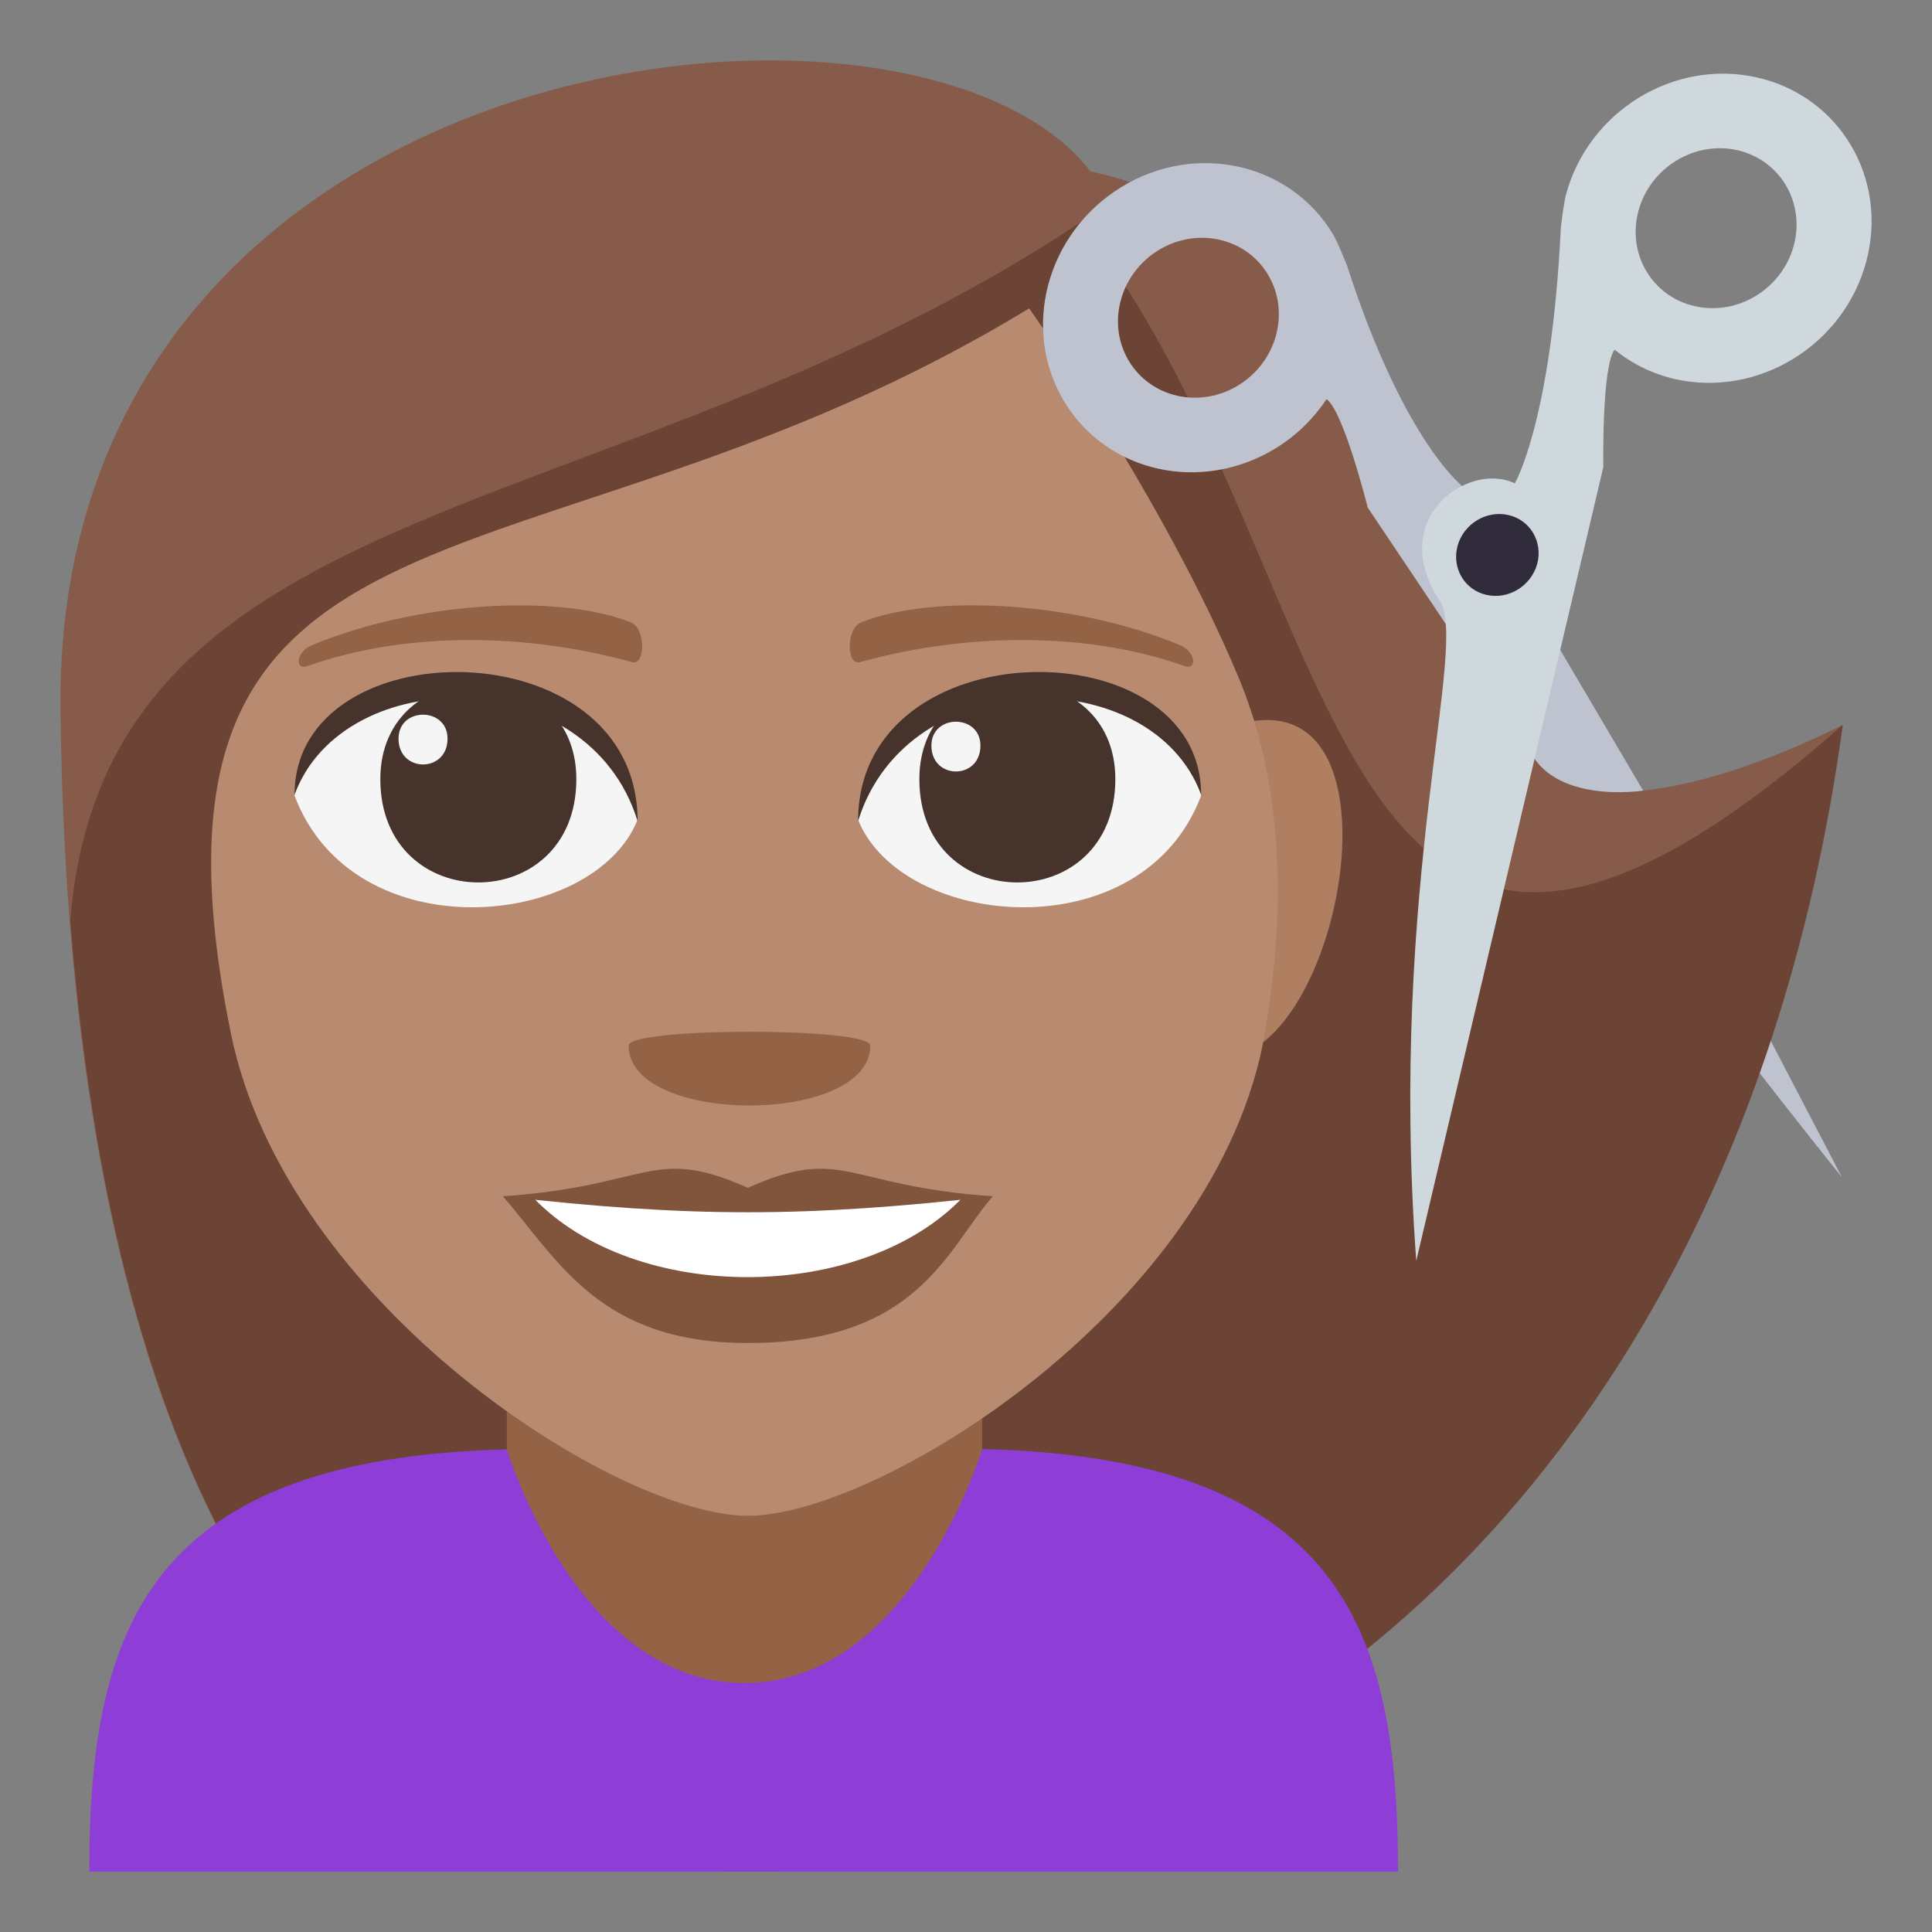<?xml version="1.0" encoding="utf-8"?>
<!-- Generator: Adobe Illustrator 15.0.0, SVG Export Plug-In . SVG Version: 6.00 Build 0)  -->
<!DOCTYPE svg PUBLIC "-//W3C//DTD SVG 1.1//EN" "http://www.w3.org/Graphics/SVG/1.1/DTD/svg11.dtd">
<svg version="1.1" id="Layer_1" xmlns="http://www.w3.org/2000/svg" xmlns:xlink="http://www.w3.org/1999/xlink" x="0px" y="0px"
	 width="64px" height="64px" viewBox="0 0 64 64" enable-background="new 0 0 64 64" xml:space="preserve">
<rect x="0" y="0" width="64" height="64" fill="#808080" stroke="none"/>
<path fill="#BEC3CF" d="M53.47,28.709C54.266,30.629,61.017,39,61.017,39l-5.841-11.195L53.47,28.709z"/>
<path fill="#875B49" d="M50.519,24.563c0,0-8.529,24.688,10.526-0.553C61.045,24.01,52.323,28.604,50.519,24.563z"/>
<path fill="#875B49" d="M36.124,5.68C30.399-1.797,2,1.199,2,23.248C2.119,35.094,4.019,62,24.817,62
	c20.796,0,23.18-26.77,23.418-38.729C48.235,15.926,43.595,7.221,36.124,5.68z"/>
<path fill="#6B4435" d="M2.329,30.484C3.353,43.555,7.613,62,24.836,62c17.278,0,32.952-14,36.209-37.99
	C43.569,39.437,44.919,19,35.792,7.366C20.265,17.655,3.495,16.053,2.329,30.484z"/>
<rect x="16.789" y="42" fill="#946346" width="15.746" height="18"/>
<path fill="#8E3ED6" d="M32.535,48c0,0-2.333,7.75-7.874,7.752c-5.539,0.002-7.872-7.74-7.872-7.74
	C4.964,48.313,2.956,53.861,2.956,62h43.355C46.312,53.861,44.355,48.301,32.535,48z"/>
<path fill="#B07E61" d="M38.854,34.273c-2.16-2.01-0.199-9.9,2.588-10.375C47.393,22.883,43.516,38.611,38.854,34.273z"/>
<path fill="#B88A6F" d="M41.028,22.439c-2.447-5.864-6.936-12.226-6.936-12.226C17.671,20.24,3.788,15.208,7.644,34.212
	c1.83,9.017,12.807,16.001,17.134,16.001c4.318,0,15.574-6.931,17.125-16.001C42.8,28.957,42.168,25.171,41.028,22.439z"/>
<path fill="#F5F5F5" d="M39.788,26.36c-1.955,5.174-9.906,4.414-11.363,0.797C29.532,21.342,38.714,20.845,39.788,26.36z"/>
<path fill="#45332C" d="M30.455,25.81c0,4.563,6.492,4.563,6.492,0C36.947,21.574,30.455,21.574,30.455,25.81z"/>
<path fill="#45332C" d="M39.788,26.323c0-5.555-11.363-5.555-11.363,0.879C30.049,21.924,38.164,21.924,39.788,26.323z"/>
<path fill="#F5F5F5" d="M9.758,26.36c1.955,5.174,9.908,4.414,11.363,0.797C20.017,21.342,10.835,20.845,9.758,26.36z"/>
<path fill="#45332C" d="M19.092,25.81c0,4.563-6.493,4.563-6.493,0C12.599,21.574,19.092,21.574,19.092,25.81z"/>
<path fill="#45332C" d="M9.758,26.323c0-5.553,11.363-5.553,11.363,0.877C19.499,21.924,11.382,21.924,9.758,26.323z"/>
<path fill="#F5F5F5" d="M30.854,24.7c0,1.142,1.624,1.142,1.624,0C32.479,23.643,30.854,23.643,30.854,24.7z"/>
<path fill="#F5F5F5" d="M14.825,24.469c0,1.14-1.623,1.14-1.623,0C13.202,23.41,14.825,23.41,14.825,24.469z"/>
<path fill="#80553C" d="M32.888,39.628c-1.525,1.755-2.479,4.861-8.114,4.861c-4.917,0-6.27-2.736-8.117-4.861H32.888z"/>
<path fill="#FFFFFF" d="M31.875,39.682c-3.341,3.476-10.821,3.523-14.204,0H31.875z"/>
<path fill="#80553C" d="M24.773,39.348c-3.18-1.417-3.204-0.057-8.117,0.28c6.202,0.706,10.031,0.706,16.231,0
	C27.979,39.291,27.952,37.931,24.773,39.348z"/>
<path fill="#946346" d="M39.099,21.375c-3.441-1.44-8.152-1.722-10.57-0.76c-0.509,0.203-0.493,1.443-0.044,1.319
	c3.468-0.959,7.46-1.034,10.744,0.126C39.669,22.219,39.615,21.593,39.099,21.375z"/>
<path fill="#946346" d="M10.323,21.378c3.44-1.441,8.149-1.723,10.569-0.763c0.511,0.203,0.494,1.445,0.042,1.319
	c-3.467-0.959-7.457-1.034-10.74,0.128C9.753,22.219,9.807,21.593,10.323,21.378z"/>
<path fill="#946346" d="M28.831,34.635c0,2.647-8.008,2.647-8.008,0C20.823,34.026,28.831,34.026,28.831,34.635z"/>
<path fill="#BEC3CF" d="M50.623,24.746c0.796,1.922,3.808,1.443,3.808,1.443l-5.897-10.006c0,0-1.977-1.396-3.915-7.393
	c-0.018-0.047-0.3-0.756-0.453-1.016c-1.42-2.385-4.571-3.088-7.034-1.568c-2.464,1.52-3.313,4.684-1.894,7.07
	c1.415,2.385,4.565,3.086,7.03,1.568c0.692-0.428,1.253-0.988,1.676-1.619c0.562,0.383,1.363,3.588,1.363,3.588L50.623,24.746z
	 M41.028,12.76c-1.275,0.785-2.903,0.422-3.638-0.811c-0.734-1.234-0.296-2.871,0.979-3.656c1.275-0.787,2.907-0.424,3.638,0.811
	C42.743,10.336,42.302,11.975,41.028,12.76z"/>
<path fill="#CFD8DD" d="M61.82,8.67c0.742-2.762-0.884-5.496-3.631-6.107c-2.747-0.613-5.574,1.127-6.315,3.889
	c-0.079,0.301-0.169,1.076-0.171,1.125c-0.312,6.387-1.524,8.436-1.524,8.436c-1.538-0.75-4.265,1.182-2.491,3.885
	c0.984,1.5-1.699,9.246-0.773,21.871l6.197-26.295c0,0-0.058-3.33,0.375-3.891c0.568,0.461,1.249,0.805,2.019,0.979
	C58.255,13.17,61.08,11.43,61.82,8.67z M59.421,8.135c-0.384,1.428-1.848,2.328-3.267,2.01c-1.421-0.314-2.263-1.73-1.878-3.158
	c0.383-1.428,1.846-2.328,3.268-2.014C58.964,5.291,59.804,6.707,59.421,8.135z"/>
<path fill="#302C3B" d="M50.923,18.676c0.193-0.73-0.236-1.457-0.964-1.617c-0.729-0.162-1.478,0.299-1.677,1.029
	c-0.194,0.732,0.232,1.457,0.964,1.619C49.973,19.871,50.723,19.408,50.923,18.676z"/>
</svg>
